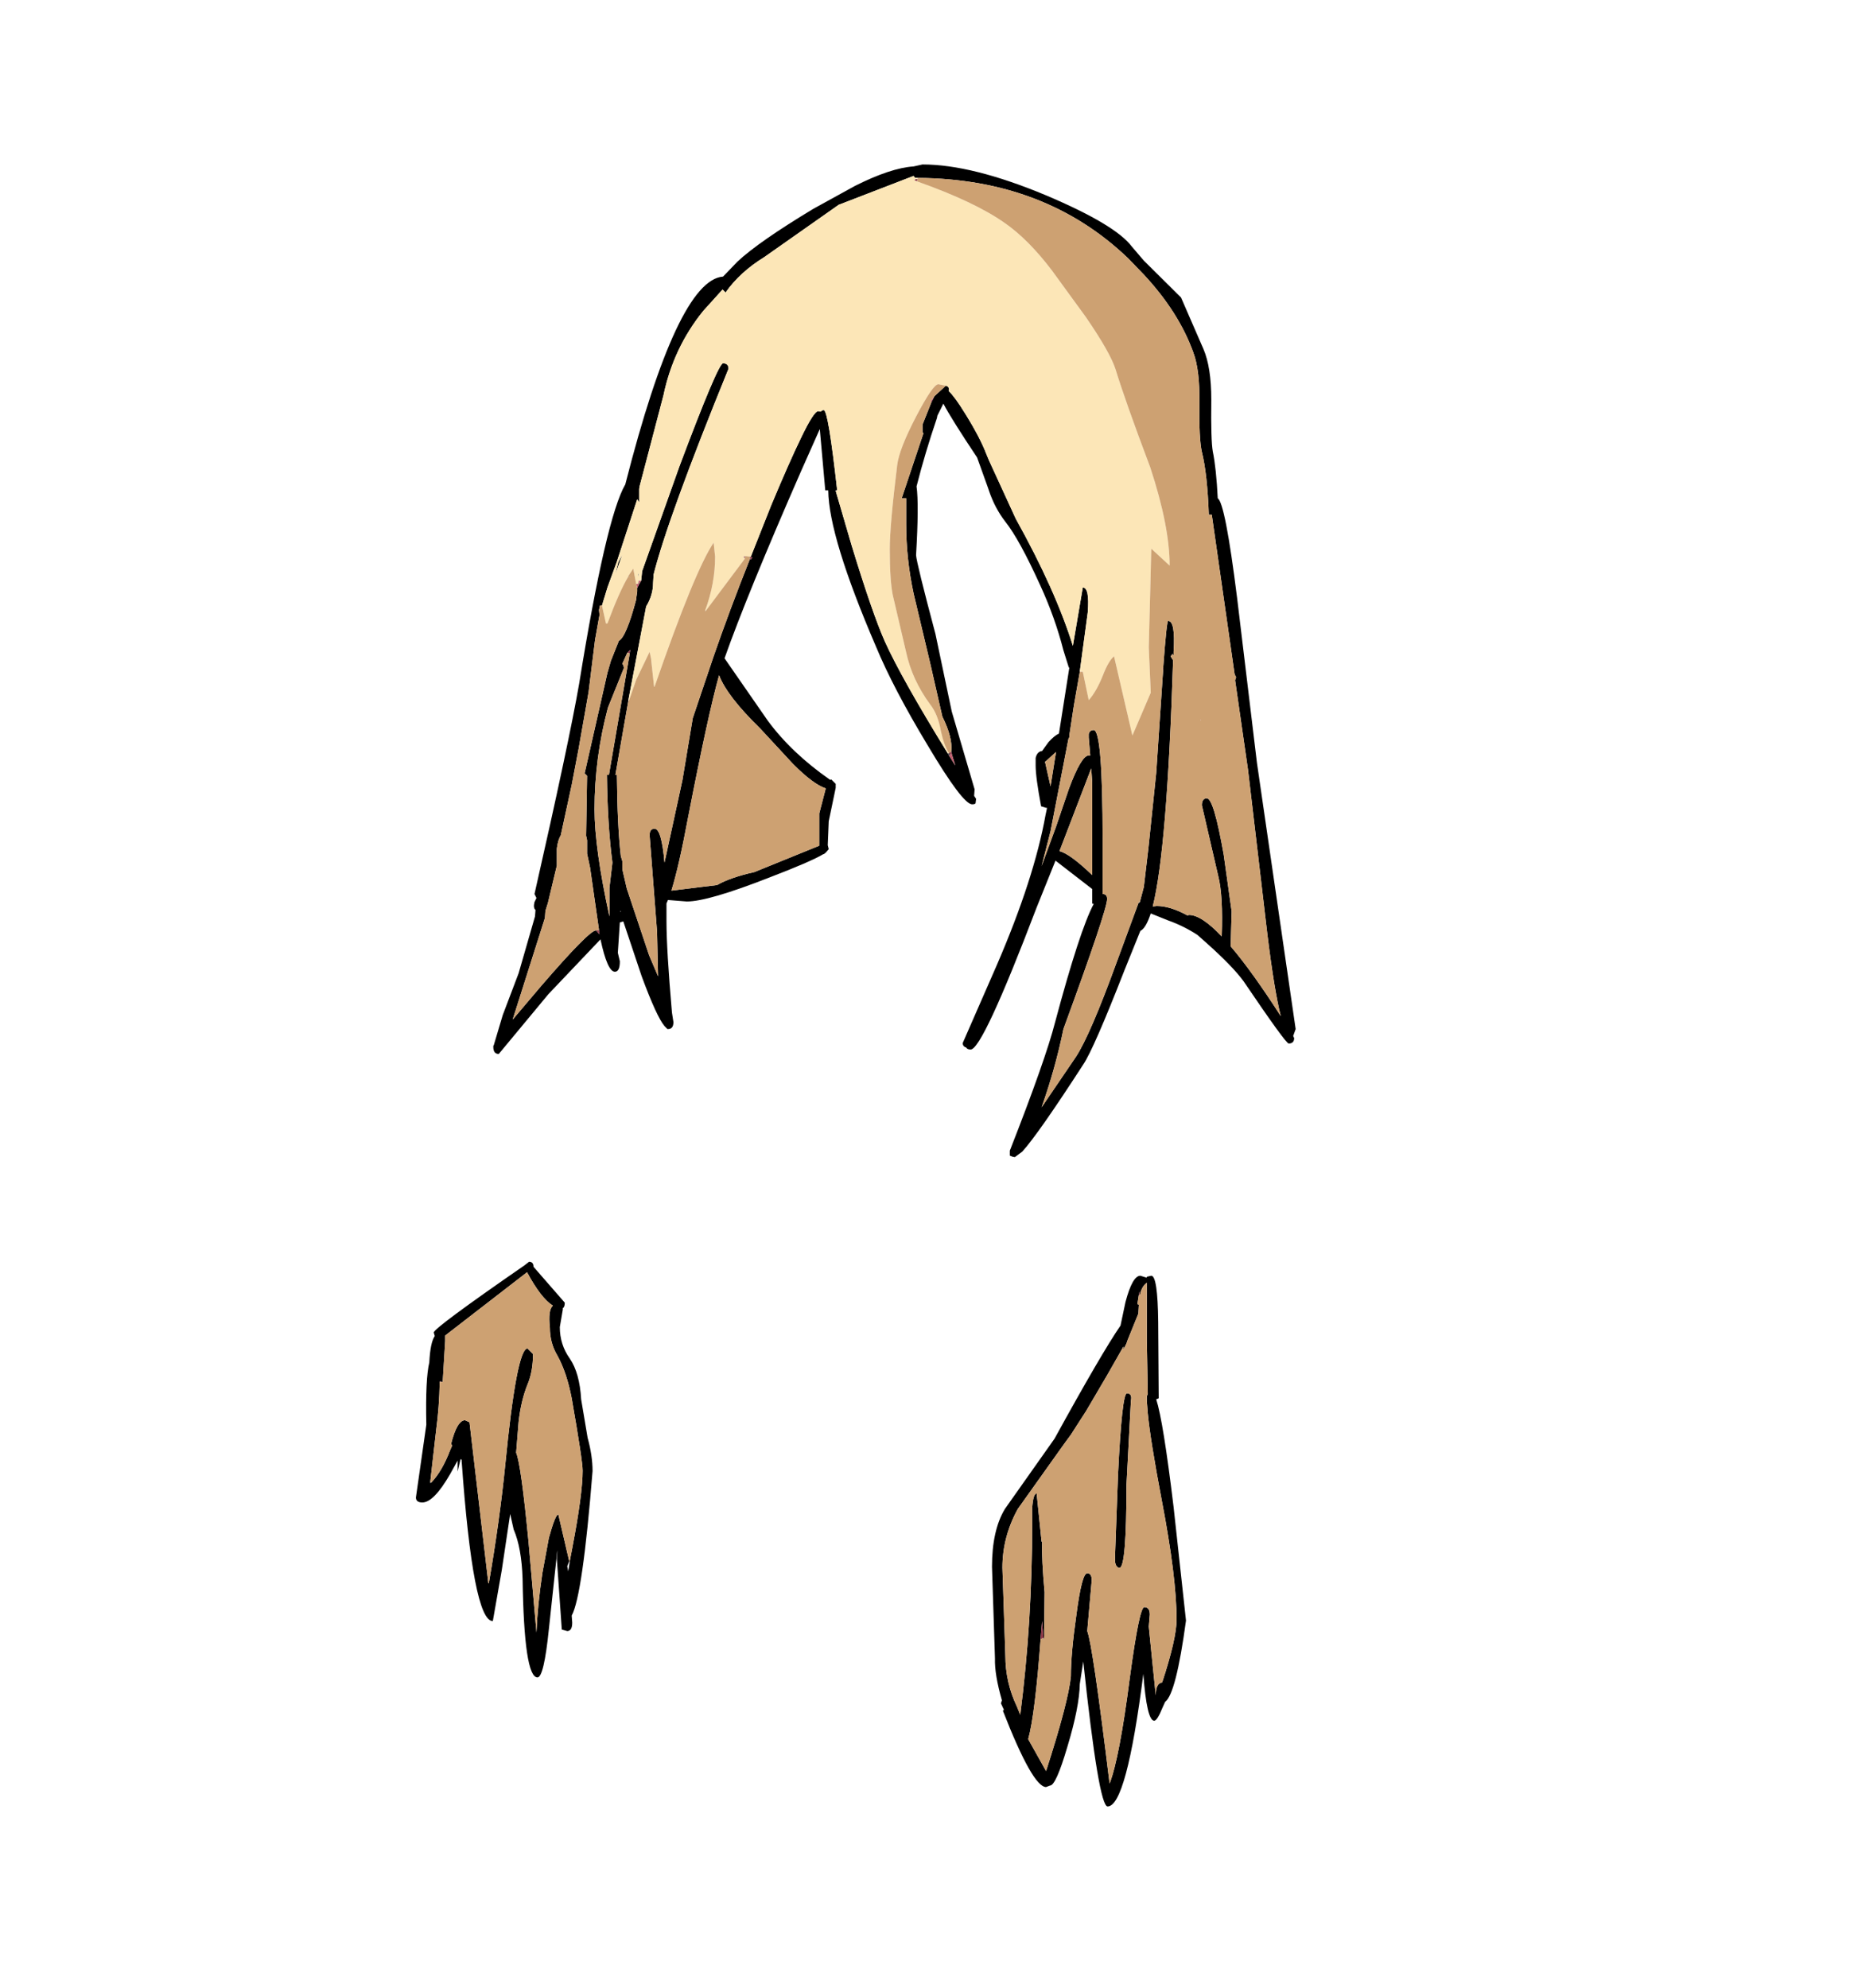 <?xml version="1.0" encoding="UTF-8"?>
<svg xmlns="http://www.w3.org/2000/svg" xmlns:xlink="http://www.w3.org/1999/xlink" width="296px" height="318px" viewBox="0 0 296 318" version="1.1">
<g id="surface1">
<path style=" stroke:none;fill-rule:evenodd;fill:rgb(0%,0%,0%);fill-opacity:1;" d="M 147.602 26.309 C 152.895 26.309 159.484 27.953 167.371 31.25 C 174.781 34.387 179.359 37.121 181.105 39.461 L 183.012 41.691 L 188.965 47.594 L 192.539 55.805 C 193.387 57.77 193.809 60.48 193.809 63.934 C 193.754 68.293 193.836 71.055 194.047 72.227 C 194.418 74.031 194.68 76.531 194.84 79.719 C 195.633 80.199 196.668 85.512 197.938 95.664 L 201.113 122.051 L 207.305 164.621 L 206.906 165.734 L 207.066 166.055 C 207.066 166.641 206.773 166.934 206.191 166.934 C 205.875 166.934 203.469 163.609 198.969 156.969 C 197.805 155.371 195.82 153.328 193.016 150.828 L 191.586 149.555 C 190.102 148.598 188.543 147.824 186.902 147.242 L 184.121 146.125 C 183.594 147.719 183.039 148.648 182.457 148.914 L 179.914 155.215 C 176.633 163.609 174.438 168.633 173.324 170.281 C 168.508 177.723 165.254 182.371 163.559 184.23 L 162.371 185.109 L 161.973 185.027 L 161.574 184.867 L 161.574 184.07 C 165.387 174.348 167.793 167.516 168.801 163.582 C 171.445 153.699 173.512 147.375 174.992 144.609 L 174.754 144.531 L 174.754 142.219 L 168.879 137.676 L 165.863 145.168 C 160.094 160.316 156.574 167.891 155.305 167.891 C 154.934 167.891 154.695 167.781 154.59 167.57 C 154.219 167.465 154.035 167.223 154.035 166.852 L 159.512 154.336 C 163.48 145.141 166.074 137.145 167.293 130.34 L 167.531 129.227 L 167.371 129.227 L 166.578 128.984 C 165.996 125.902 165.703 123.723 165.703 122.449 L 165.703 121.254 C 165.863 120.562 166.207 120.191 166.734 120.137 L 167.77 118.703 C 168.402 118.012 168.961 117.559 169.434 117.348 L 171.102 106.742 L 171.023 106.824 L 170.148 104.035 C 169.25 100.527 168.008 97.043 166.418 93.59 C 164.195 88.699 162.344 85.324 160.859 83.465 C 159.75 82.031 158.875 80.383 158.242 78.523 L 158.082 78.047 L 156.336 73.184 C 153.637 69.145 151.836 66.273 150.938 64.574 L 149.984 66.484 L 149.906 66.883 C 148.637 70.605 147.551 74.246 146.648 77.805 C 146.914 79.719 146.887 83.387 146.57 88.809 C 146.625 89.656 147.656 93.855 149.668 101.402 L 152.285 113.84 L 155.938 126.273 L 155.859 127.312 L 156.176 127.789 L 156.098 128.426 C 156.098 128.586 155.914 128.668 155.543 128.668 C 154.535 128.668 152.156 125.504 148.398 119.18 C 144.746 113.121 141.992 107.859 140.141 103.395 C 135.113 91.703 132.57 83.387 132.52 78.445 L 132.043 78.445 L 131.168 68.637 L 128.152 75.414 C 122.383 88.594 118.309 98.559 115.926 105.309 L 122.832 115.273 C 125.375 118.727 128.707 121.891 132.836 124.762 L 132.996 124.68 L 133.711 125.398 L 133.711 126.035 L 132.598 131.379 L 132.441 135.203 L 132.598 135.84 L 132.121 136.398 L 131.805 136.641 L 131.727 136.641 C 130.402 137.438 127.516 138.684 123.07 140.387 C 116.562 142.938 112.168 144.211 109.895 144.211 L 106.875 143.973 L 106.637 144.531 L 106.637 147.32 C 106.637 150.402 106.93 155.293 107.512 161.988 L 107.75 163.504 C 107.75 164.25 107.457 164.621 106.875 164.621 L 106.797 164.621 L 106.32 164.141 C 105.473 163.133 104.258 160.477 102.668 156.172 L 99.73 147.402 L 99.176 147.559 L 98.855 152.422 L 99.176 153.777 C 99.176 154.895 98.91 155.453 98.383 155.453 C 97.586 155.453 96.82 153.727 96.078 150.27 L 87.742 159.039 L 80.199 168.129 L 79.805 168.605 C 79.223 168.605 78.93 168.234 78.93 167.488 L 78.93 167.332 L 79.012 167.172 L 80.438 162.387 L 82.98 155.691 L 85.598 146.605 L 85.68 145.566 C 85.414 145.355 85.359 144.93 85.52 144.293 L 85.836 143.652 L 85.52 143.016 C 89.227 126.699 91.605 115.488 92.664 109.375 C 95.523 91.676 97.984 81.047 100.047 77.488 C 105.605 55.695 110.82 44.617 115.688 44.246 L 117.992 41.852 C 120.266 39.727 124.316 36.91 130.137 33.402 L 136.805 29.734 C 140.617 27.82 143.738 26.785 146.176 26.625 L 147.602 26.309 M 172.77 107.461 L 171.816 112.883 L 171.102 117.586 L 171.102 117.906 L 170.945 118.223 L 168.086 132.973 L 166.656 138.551 L 168.961 132.254 L 171.023 126.195 C 172.348 122.633 173.406 120.855 174.199 120.855 L 174.438 120.855 L 174.199 117.984 L 174.199 117.426 C 174.305 117 174.57 116.789 174.992 116.789 C 175.945 116.789 176.422 122.66 176.422 134.406 L 176.422 143.016 C 176.898 143.016 177.137 143.281 177.137 143.812 C 177.137 144.984 174.809 151.918 170.148 164.621 C 169.305 168.766 168.141 172.938 166.656 177.137 L 172.133 169.086 C 173.668 166.746 175.867 161.645 178.723 153.777 L 182.219 144.293 L 182.297 144.453 L 182.375 144.293 L 183.012 141.898 L 183.727 135.84 L 184.996 123.645 L 186.027 108.258 L 186.105 107.223 L 186.105 106.902 C 186.477 101.855 186.742 99.332 186.902 99.332 C 187.695 99.332 187.984 100.977 187.773 104.273 L 187.773 104.91 L 187.617 104.59 L 187.297 104.988 L 187.695 105.629 C 187.059 125.77 185.977 138.898 184.441 145.008 L 185.074 144.93 C 186.504 144.93 188.145 145.434 189.996 146.445 L 190.234 146.363 C 191.559 146.363 193.305 147.508 195.477 149.793 C 195.633 145.434 195.449 142.219 194.918 140.145 L 192.301 128.828 C 192.301 128.082 192.566 127.711 193.094 127.711 C 193.836 127.711 194.734 130.715 195.793 136.719 L 197.062 145.805 L 196.906 151.387 C 199.18 154.043 201.852 157.766 204.922 162.547 C 204.234 159.836 203.52 155.48 202.781 149.473 L 199.684 123.168 L 197.617 108.816 L 197.777 108.34 L 197.539 107.859 L 193.887 82.352 L 193.41 82.352 C 193.254 77.992 192.883 74.645 192.301 72.305 C 191.98 70.922 191.852 68.293 191.902 64.414 C 191.957 60.957 191.637 58.301 190.949 56.441 C 189.414 52.137 186.77 47.965 183.012 43.926 L 180.469 41.293 C 171.633 32.844 160.438 28.566 146.887 28.461 L 146.414 28.461 L 146.176 28.141 L 134.188 32.766 L 122.277 41.137 C 119.684 42.73 117.621 44.617 116.086 46.797 L 115.609 46.316 L 112.512 49.746 C 109.336 53.676 107.219 58.168 106.16 63.219 L 102.984 75.336 L 102.352 77.727 L 102.27 78.203 L 102.27 80.355 L 101.953 79.879 L 98.699 89.844 L 97.191 93.988 L 96.316 96.859 L 96 96.859 L 95.84 97.578 L 95.922 98.375 L 95.207 102.359 L 94.172 110.73 L 92.586 119.738 L 91.473 125.559 L 89.727 133.609 C 89.41 134.141 89.199 134.859 89.094 135.762 L 89.094 138.473 L 87.664 144.453 L 87.266 145.727 L 87.188 146.844 L 82.027 163.105 L 86.551 157.766 C 91.688 151.812 94.625 148.836 95.363 148.836 L 95.922 149.473 L 95.84 148.836 L 95.84 148.758 L 94.41 138.793 L 93.934 136.559 L 93.934 134.406 L 93.777 133.688 L 93.934 124.121 L 93.539 123.723 L 97.191 107.621 L 97.746 105.707 L 99.016 102.52 C 99.809 102.094 100.734 99.887 101.793 95.902 L 101.793 95.742 L 101.953 94.625 L 101.953 94.07 L 102.191 93.59 L 102.113 93.352 L 102.191 92.555 L 102.191 93.59 L 102.59 92.871 L 102.746 91.359 L 108.703 74.617 C 112.828 63.617 115.16 58.117 115.688 58.117 C 116.27 58.117 116.562 58.406 116.562 58.992 C 110.105 74.828 106.109 85.805 104.574 91.918 L 104.492 93.273 C 104.492 94.547 104.125 95.797 103.383 97.02 L 100.523 112.086 L 100.523 112.164 L 98.461 123.965 L 98.699 123.965 C 98.75 129.438 98.965 133.77 99.332 136.957 L 99.57 137.754 L 99.57 139.031 L 100.285 142.141 L 103.859 152.82 L 105.289 156.172 L 105.129 149.074 L 103.938 133.609 C 103.938 132.918 104.203 132.574 104.73 132.574 C 105.473 132.574 106.004 134.379 106.32 137.992 L 109.18 124.84 L 110.844 114.875 L 114.18 104.988 C 115.875 100.102 117.805 94.918 119.977 89.445 L 120.215 89.445 L 120.371 89.207 L 120.133 89.047 L 123.391 80.836 C 125.348 76.16 126.934 72.57 128.152 70.074 C 129.527 67.203 130.453 65.77 130.93 65.77 L 131.328 65.848 C 131.434 65.688 131.594 65.609 131.805 65.609 C 132.281 65.609 132.996 69.887 133.949 78.445 L 133.711 78.445 L 133.711 78.523 L 136.25 87.211 C 138.473 94.492 140.246 99.621 141.57 102.598 C 143.316 106.477 146.676 112.457 151.652 120.535 L 151.812 120.855 L 151.891 120.934 L 152.844 122.449 L 152.285 120.613 L 152.207 120.215 C 152.367 118.727 151.891 116.867 150.777 114.637 L 148.793 105.945 L 146.176 94.945 C 145.379 91.227 144.984 87.531 144.984 83.863 L 144.984 79.719 L 144.27 79.719 L 147.762 69.277 L 147.602 69.195 L 147.602 67.922 L 149.031 64.332 L 149.508 63.375 L 151.336 61.703 C 151.758 61.809 151.918 62.102 151.812 62.578 C 152.445 63.164 153.32 64.359 154.43 66.168 C 156.02 68.719 157.156 70.898 157.844 72.703 L 158.242 73.66 L 162.527 82.988 C 166.762 90.586 169.805 97.363 171.66 103.316 L 173.246 93.988 C 173.988 93.988 174.25 95.316 174.039 97.977 L 172.77 107.383 L 172.77 107.461 M 167.293 121.812 L 167.211 121.812 L 167.211 121.891 L 168.086 125.797 L 168.961 120.297 L 167.293 121.812 M 107.59 142.457 L 114.734 141.582 C 116.113 140.785 118.098 140.094 120.691 139.508 L 131.09 135.285 L 131.09 130.102 L 132.121 126.117 C 130.797 125.691 129.051 124.387 126.883 122.211 L 121.641 116.551 C 118.098 113.094 115.898 110.25 115.055 108.02 C 113.887 112.164 112.246 119.684 110.129 130.582 C 109.125 135.949 108.227 139.906 107.43 142.457 L 107.59 142.457 M 174.598 122.926 L 169.516 136.16 C 170.625 136.426 172.371 137.703 174.754 139.988 L 174.754 125.16 L 174.598 122.926 M 166.496 262.195 C 165.914 270.168 165.254 275.508 164.512 278.219 L 167.371 283.32 C 169.754 275.934 171.074 270.887 171.34 268.176 C 171.34 265.73 171.633 262.461 172.215 258.371 C 172.797 253.906 173.379 251.672 173.961 251.672 C 174.438 251.672 174.676 252.047 174.676 252.789 L 173.961 260.922 C 174.543 262.41 175.734 270.539 177.535 285.316 C 178.59 282.605 179.676 276.918 180.789 268.254 C 181.793 260.816 182.562 257.094 183.09 257.094 C 183.672 257.094 183.965 257.492 183.965 258.289 L 183.805 260.203 L 184.918 271.203 C 184.918 269.93 185.262 269.238 185.949 269.133 C 187.484 264.457 188.25 261.105 188.25 259.086 C 188.25 254.57 187.457 248.191 185.871 239.953 C 184.652 233.523 183.91 228.902 183.645 226.082 L 183.488 224.09 L 183.488 223.375 L 183.645 222.977 L 183.488 214.285 L 183.488 205.199 C 182.906 205.621 182.535 206.312 182.375 207.27 L 182.297 206.633 L 182.219 207.109 L 181.98 208.625 L 182.219 208.703 L 182.137 210.141 L 180.391 214.445 L 180.234 214.922 L 179.758 215.879 L 179.758 215.402 L 177.215 219.867 L 173.801 225.684 L 171.34 229.512 L 170.23 231.027 L 162.848 241.391 C 161.207 244.367 160.387 247.5 160.387 250.797 L 160.859 264.828 C 160.859 267.695 161.469 270.406 162.688 272.957 L 163.242 274.312 C 164.512 264.375 165.148 254.172 165.148 243.703 L 165.148 241.23 C 165.254 239.688 165.492 238.918 165.863 238.918 L 166.656 246.652 L 166.734 246.57 C 166.684 248.539 166.816 251.25 167.133 254.703 L 167.055 262.438 L 166.973 262.035 L 166.734 259.328 L 166.496 262.195 M 183.488 204.242 L 184.203 204.082 C 184.891 204.082 185.262 206.551 185.312 211.496 L 185.395 223.375 L 185.395 223.691 L 184.996 223.852 C 185.738 226.137 186.664 231.875 187.773 241.07 L 189.758 259.246 C 188.699 267.059 187.59 271.391 186.426 272.242 L 186.027 273.117 C 185.445 274.555 184.996 275.27 184.68 275.27 C 183.883 275.27 183.301 272.773 182.934 267.777 C 181.133 281.914 179.227 288.98 177.215 288.98 C 176.262 288.98 174.965 281.25 173.324 265.785 L 172.77 269.371 C 172.719 271.871 172.055 275.219 170.785 279.414 C 169.566 283.562 168.641 285.633 168.008 285.633 L 167.371 285.875 C 165.941 285.875 163.641 281.809 160.465 273.676 L 160.625 273.516 L 160.148 272.48 L 160.305 272.004 C 159.512 269.238 159.141 267.008 159.195 265.305 L 158.719 250.637 C 158.719 246.758 159.406 243.676 160.781 241.391 L 168.723 230.148 C 173.75 221.008 177.27 214.977 179.281 212.055 L 180.074 208.305 C 180.816 205.488 181.609 204.082 182.457 204.082 L 183.488 204.398 L 183.488 204.242 M 180.945 224.09 L 180.234 237.562 C 180.234 246.387 179.863 250.797 179.121 250.797 C 178.75 250.797 178.512 250.477 178.406 249.84 L 178.406 248.883 L 178.883 235.891 C 179.305 227.227 179.781 222.895 180.312 222.895 C 180.895 222.895 181.105 223.293 180.945 224.09 M 98.938 89.922 L 99.57 88.727 L 98.461 91.836 L 98.938 89.922 M 102.113 91.918 L 102.191 91.598 L 102.191 92.395 L 102.113 91.918 M 100.762 104.512 L 100.762 104.434 L 100.844 103.953 L 100.367 104.434 L 99.57 106.188 C 99.73 106.344 99.809 106.586 99.809 106.902 L 97.27 113.203 C 95.84 118.57 95.125 123.988 95.125 129.465 C 95.125 133.609 95.922 139.324 97.508 146.605 L 97.508 142.059 L 97.984 137.992 C 97.453 133.902 97.164 129.227 97.109 123.965 L 97.43 123.965 L 100.762 104.512 M 99.254 145.648 L 99.254 145.887 L 99.332 145.887 L 99.254 145.648 M 90.047 209.262 L 90.047 209.504 L 89.57 212.293 C 89.57 214.152 90.098 215.828 91.156 217.316 C 92.215 218.855 92.824 221.035 92.984 223.852 L 94.016 229.988 C 94.543 231.902 94.809 233.684 94.809 235.332 C 93.75 248.617 92.637 256.324 91.473 258.449 L 91.555 259.566 C 91.555 260.469 91.289 260.922 90.758 260.922 L 89.887 260.684 L 89.094 249.363 L 89.172 248.406 L 89.172 248.008 L 87.82 260.602 C 87.293 265.758 86.684 268.336 85.996 268.336 C 84.566 268.336 83.773 263.074 83.613 252.551 C 83.508 249.254 83.031 246.625 82.184 244.66 L 81.629 242.188 L 80.281 251.195 L 78.852 259.328 C 76.734 259.328 75.066 250.719 73.848 233.496 L 73.691 233.418 L 73.215 235.41 L 73.215 233.656 L 72.023 235.809 C 70.277 238.84 68.793 240.352 67.578 240.352 C 66.891 240.352 66.547 240.086 66.547 239.555 L 68.211 227.918 C 68.105 223.027 68.266 219.707 68.688 217.953 C 68.793 215.828 69.086 214.418 69.562 213.727 L 69.402 213.168 C 69.402 212.691 74.246 209.105 83.934 202.406 L 84.648 201.848 C 85.121 201.848 85.359 202.113 85.359 202.645 L 90.363 208.387 C 90.363 208.863 90.258 209.156 90.047 209.262 M 69.008 237.164 C 70.172 235.941 71.176 234.215 72.023 231.984 L 72.34 231.266 L 72.184 230.945 C 72.816 228.449 73.559 227.199 74.406 227.199 L 75.121 227.52 L 78.137 253.27 L 78.215 253.27 C 79.379 246.52 80.254 240.219 80.836 234.375 C 82.055 221.938 83.242 215.719 84.41 215.719 L 85.281 216.598 C 85.281 218.457 84.992 220.078 84.41 221.461 C 83.719 223.16 83.242 225.152 82.98 227.438 L 82.582 232.383 C 83.113 233.656 83.773 238.414 84.566 246.652 L 85.836 261.16 C 85.941 258.289 86.262 255.102 86.789 251.594 L 87.82 246.012 C 88.512 243.516 89.012 242.266 89.332 242.266 L 91.078 249.762 L 90.758 250.559 L 90.918 251.355 L 91.156 249.84 L 91.156 249.762 L 91.555 247.688 C 92.664 241.895 93.219 237.75 93.219 235.25 C 93.219 234.188 92.637 230.336 91.473 223.691 C 90.945 220.93 90.176 218.645 89.172 216.836 C 88.379 215.508 87.98 214.02 87.98 212.371 C 87.77 210.512 87.93 209.344 88.457 208.863 C 87.188 208.066 85.812 206.285 84.328 203.523 L 71.23 213.648 L 71.23 214.523 L 70.832 221.062 L 70.355 220.98 L 70.355 221.062 C 70.305 223.773 70.117 226.297 69.801 228.633 L 68.848 237.004 L 68.848 237.246 L 69.008 237.164 "/>
<path style=" stroke:none;fill-rule:evenodd;fill:rgb(25.098%,25.098%,25.882%);fill-opacity:1;" d="M 112.828 97.656 L 112.91 97.734 L 112.828 97.734 L 112.828 97.656 M 151.652 120.535 L 151.812 120.457 L 152.051 120.773 L 151.812 120.855 L 151.652 120.535 "/>
<path style=" stroke:none;fill-rule:evenodd;fill:rgb(13.725%,13.725%,13.725%);fill-opacity:1;" d="M 100.523 92.234 L 100.523 92.156 L 100.844 92.395 L 100.523 92.234 M 104.176 105.391 L 104.176 105.469 L 103.938 105.469 L 104.176 105.391 M 119.977 89.047 L 120.055 89.047 L 119.977 89.445 L 119.977 89.047 M 152.207 120.215 L 151.812 120.457 L 152.207 120.215 M 95.84 148.758 L 95.84 148.836 L 95.363 148.836 L 95.84 148.758 M 100.762 104.434 L 100.762 104.512 L 100.367 104.434 L 100.762 104.434 "/>
<path style=" stroke:none;fill-rule:evenodd;fill:rgb(55.294%,21.176%,27.451%);fill-opacity:1;" d="M 146.809 28.621 L 146.73 29.02 L 146.332 28.859 C 146.332 28.699 146.492 28.621 146.809 28.621 M 119.18 89.367 L 119.023 89.207 L 119.023 88.965 L 119.18 88.965 L 119.18 89.367 M 120.055 89.047 L 120.133 89.047 L 120.371 89.207 L 120.215 89.445 L 119.977 89.445 L 120.055 89.047 M 98.699 123.965 L 98.461 123.965 L 98.699 123.965 M 152.207 120.215 L 152.129 120.613 L 152.051 120.773 L 151.812 120.457 L 152.207 120.215 M 182.375 207.27 L 182.219 207.109 L 182.297 206.633 L 182.375 207.27 M 166.973 262.035 L 166.496 262.195 L 166.734 259.328 L 166.973 262.035 M 95.84 148.836 L 95.922 149.473 L 95.363 148.836 L 95.84 148.836 M 100.762 104.434 L 100.367 104.434 L 100.844 103.953 L 100.762 104.434 M 91.078 249.762 L 91.156 249.762 L 91.156 249.84 L 91.078 249.762 M 70.832 221.062 L 70.355 221.062 L 70.355 220.98 L 70.832 221.062 "/>
<path style=" stroke:none;fill-rule:evenodd;fill:rgb(74.902%,36.471%,42.353%);fill-opacity:1;" d="M 172.848 107.461 L 172.77 107.461 L 172.77 107.383 L 172.848 107.461 M 186.105 107.145 L 185.949 106.984 L 186.105 106.902 L 186.105 107.145 M 197.617 108.816 L 197.539 108.816 L 197.617 108.816 M 101.793 93.43 L 102.113 93.352 L 102.191 93.59 L 101.953 94.07 L 101.793 93.43 M 102.191 92.871 L 102.59 92.871 L 102.191 93.59 L 102.191 92.871 M 100.523 112.086 L 100.605 112.164 L 100.523 112.246 L 100.523 112.086 M 149.508 63.375 L 149.031 64.332 L 148.875 64.176 L 149.508 63.375 M 152.207 120.215 L 152.285 120.613 L 152.844 122.449 L 151.891 120.934 L 151.812 120.855 L 152.051 120.773 L 152.129 120.613 L 152.207 120.215 M 112.828 97.734 L 112.91 97.734 L 112.828 97.816 L 112.828 97.734 M 192.062 115.195 L 192.062 115.113 L 192.141 115.113 L 192.141 115.273 L 192.062 115.195 M 100.844 92.395 L 100.844 92.316 L 100.844 92.395 M 101.793 95.742 L 101.793 95.902 L 101.715 95.824 L 101.793 95.742 M 103.938 105.469 L 103.938 105.547 L 103.938 105.469 "/>
<path style=" stroke:none;fill-rule:evenodd;fill:rgb(98.824%,90.196%,71.765%);fill-opacity:1;" d="M 146.809 28.621 C 146.492 28.621 146.332 28.699 146.332 28.859 L 146.73 29.02 C 152.871 31.195 157.527 33.402 160.703 35.633 C 163.242 37.387 165.785 39.938 168.324 43.289 L 173.723 50.703 C 176.316 54.477 177.902 57.266 178.484 59.07 C 179.543 62.527 181.398 67.762 184.043 74.777 C 186.105 81.047 187.141 86.281 187.141 90.48 L 184.203 87.77 L 184.043 94.309 L 183.805 103.555 L 184.121 110.809 L 181.184 117.664 L 178.246 104.988 C 177.664 105.469 177.082 106.453 176.5 107.941 C 175.812 109.695 175.047 111.051 174.199 112.004 L 173.246 107.461 L 172.848 107.461 L 172.77 107.383 L 174.039 97.977 C 174.25 95.316 173.988 93.988 173.246 93.988 L 171.66 103.316 C 169.805 97.363 166.762 90.586 162.527 82.988 L 158.242 73.66 L 157.844 72.703 C 157.156 70.898 156.02 68.719 154.43 66.168 C 153.32 64.359 152.445 63.164 151.812 62.578 C 151.918 62.102 151.758 61.809 151.336 61.703 L 150.145 61.465 C 149.562 61.465 148.371 63.191 146.57 66.645 C 144.77 70.102 143.766 72.676 143.555 74.379 C 142.762 80.809 142.363 85.301 142.363 87.852 C 142.363 91.145 142.523 93.59 142.84 95.184 L 144.984 104.352 C 145.617 107.277 146.887 110.039 148.793 112.645 C 149.641 113.707 150.223 115.141 150.539 116.949 C 150.859 118.438 151.281 119.605 151.812 120.457 L 151.652 120.535 C 146.676 112.457 143.316 106.477 141.57 102.598 C 140.246 99.621 138.473 94.492 136.25 87.211 L 133.711 78.523 L 133.949 78.445 C 132.996 69.887 132.281 65.609 131.805 65.609 C 131.594 65.609 131.434 65.688 131.328 65.848 L 130.93 65.77 C 130.453 65.77 129.527 67.203 128.152 70.074 C 126.934 72.57 125.348 76.16 123.391 80.836 L 120.133 89.047 L 119.977 89.047 L 119.418 88.965 L 119.023 88.965 L 119.023 89.207 L 119.18 89.367 L 112.91 97.734 L 112.828 97.656 C 113.887 94.785 114.418 91.918 114.418 89.047 L 114.18 86.812 C 112.168 89.789 109.02 97.469 104.73 109.852 L 104.652 109.852 L 104.176 105.469 L 104.176 105.391 L 103.938 104.273 L 101.793 108.738 L 100.605 112.164 L 100.523 112.086 L 103.383 97.02 C 104.125 95.797 104.492 94.547 104.492 93.273 L 104.574 91.918 C 106.109 85.805 110.105 74.828 116.562 58.992 C 116.562 58.406 116.27 58.117 115.688 58.117 C 115.16 58.117 112.828 63.617 108.703 74.617 L 102.746 91.359 L 102.59 92.871 L 102.191 92.871 L 102.191 92.555 L 102.113 93.352 L 101.793 93.43 L 101.32 90.961 L 100.523 92.156 L 100.523 92.234 C 99.57 93.828 98.461 96.328 97.191 99.73 L 96.953 99.73 L 96.316 96.859 L 97.191 93.988 L 98.699 89.844 L 101.953 79.879 L 102.27 80.355 L 102.27 78.203 L 102.352 77.727 L 102.984 75.336 L 106.16 63.219 C 107.219 58.168 109.336 53.676 112.512 49.746 L 115.609 46.316 L 116.086 46.797 C 117.621 44.617 119.684 42.73 122.277 41.137 L 134.188 32.766 L 146.176 28.141 L 146.414 28.461 L 146.887 28.461 L 146.809 28.621 M 98.938 89.922 L 98.461 91.836 L 99.57 88.727 L 98.938 89.922 M 102.113 91.918 L 102.191 92.395 L 102.191 91.598 L 102.113 91.918 "/>
<path style=" stroke:none;fill-rule:evenodd;fill:rgb(80.392%,63.137%,44.706%);fill-opacity:1;" d="M 146.73 29.02 L 146.809 28.621 L 146.887 28.461 C 160.438 28.566 171.633 32.844 180.469 41.293 L 183.012 43.926 C 186.77 47.965 189.414 52.137 190.949 56.441 C 191.637 58.301 191.957 60.957 191.902 64.414 C 191.852 68.293 191.98 70.922 192.301 72.305 C 192.883 74.645 193.254 77.992 193.41 82.352 L 193.887 82.352 L 197.539 107.859 L 197.777 108.34 L 197.617 108.816 L 199.684 123.168 L 202.781 149.473 C 203.52 155.48 204.234 159.836 204.922 162.547 C 201.852 157.766 199.18 154.043 196.906 151.387 L 197.062 145.805 L 195.793 136.719 C 194.734 130.715 193.836 127.711 193.094 127.711 C 192.566 127.711 192.301 128.082 192.301 128.828 L 194.918 140.145 C 195.449 142.219 195.633 145.434 195.477 149.793 C 193.305 147.508 191.559 146.363 190.234 146.363 L 189.996 146.445 C 188.145 145.434 186.504 144.93 185.074 144.93 L 184.441 145.008 C 185.977 138.898 187.059 125.77 187.695 105.629 L 187.297 104.988 L 187.617 104.59 L 187.773 104.91 L 187.773 104.273 C 187.984 100.977 187.695 99.332 186.902 99.332 C 186.742 99.332 186.477 101.855 186.105 106.902 L 185.949 106.984 L 186.105 107.145 L 186.105 107.223 L 186.027 108.258 L 184.996 123.645 L 183.727 135.84 L 183.012 141.898 L 182.375 144.293 L 182.219 144.293 L 178.723 153.777 C 175.867 161.645 173.668 166.746 172.133 169.086 L 166.656 177.137 C 168.141 172.938 169.305 168.766 170.148 164.621 C 174.809 151.918 177.137 144.984 177.137 143.812 C 177.137 143.281 176.898 143.016 176.422 143.016 L 176.422 134.406 C 176.422 122.66 175.945 116.789 174.992 116.789 C 174.57 116.789 174.305 117 174.199 117.426 L 174.199 117.984 L 174.438 120.855 L 174.199 120.855 C 173.406 120.855 172.348 122.633 171.023 126.195 L 168.961 132.254 L 166.656 138.551 L 168.086 132.973 L 170.945 118.223 L 171.102 117.906 L 171.102 117.586 L 171.816 112.883 L 172.77 107.461 L 173.246 107.461 L 174.199 112.004 C 175.047 111.051 175.812 109.695 176.5 107.941 C 177.082 106.453 177.664 105.469 178.246 104.988 L 181.184 117.664 L 184.121 110.809 L 183.805 103.555 L 184.043 94.309 L 184.203 87.77 L 187.141 90.48 C 187.141 86.281 186.105 81.047 184.043 74.777 C 181.398 67.762 179.543 62.527 178.484 59.07 C 177.902 57.266 176.316 54.477 173.723 50.703 L 168.324 43.289 C 165.785 39.938 163.242 37.387 160.703 35.633 C 157.527 33.402 152.871 31.195 146.73 29.02 M 197.617 108.816 L 197.539 108.816 L 197.617 108.816 M 96.316 96.859 L 96.953 99.73 L 97.191 99.73 C 98.461 96.328 99.57 93.828 100.523 92.234 L 100.844 92.395 L 100.523 92.156 L 101.32 90.961 L 101.793 93.43 L 101.953 94.07 L 101.953 94.625 L 101.793 95.742 L 101.715 95.824 L 101.793 95.902 C 100.734 99.887 99.809 102.094 99.016 102.52 L 97.746 105.707 L 97.191 107.621 L 93.539 123.723 L 93.934 124.121 L 93.777 133.688 L 93.934 134.406 L 93.934 136.559 L 94.41 138.793 L 95.84 148.758 L 95.363 148.836 C 94.625 148.836 91.688 151.812 86.551 157.766 L 82.027 163.105 L 87.188 146.844 L 87.266 145.727 L 87.664 144.453 L 89.094 138.473 L 89.094 135.762 C 89.199 134.859 89.41 134.141 89.727 133.609 L 91.473 125.559 L 92.586 119.738 L 94.172 110.73 L 95.207 102.359 L 95.922 98.375 L 95.84 97.578 L 96 96.859 L 96.316 96.859 M 100.605 112.164 L 101.793 108.738 L 103.938 104.273 L 104.176 105.391 L 103.938 105.469 L 104.176 105.469 L 104.652 109.852 L 104.73 109.852 C 109.02 97.469 112.168 89.789 114.18 86.812 L 114.418 89.047 C 114.418 91.918 113.887 94.785 112.828 97.656 L 112.828 97.816 L 112.91 97.734 L 119.18 89.367 L 119.18 88.965 L 119.418 88.965 L 119.977 89.047 L 119.977 89.445 C 117.805 94.918 115.875 100.102 114.18 104.988 L 110.844 114.875 L 109.18 124.84 L 106.32 137.992 C 106.004 134.379 105.473 132.574 104.73 132.574 C 104.203 132.574 103.938 132.918 103.938 133.609 L 105.129 149.074 L 105.289 156.172 L 103.859 152.82 L 100.285 142.141 L 99.57 139.031 L 99.57 137.754 L 99.332 136.957 C 98.965 133.77 98.75 129.438 98.699 123.965 L 98.461 123.965 L 100.523 112.164 L 100.523 112.246 L 100.605 112.164 M 151.812 120.457 C 151.281 119.605 150.859 118.438 150.539 116.949 C 150.223 115.141 149.641 113.707 148.793 112.645 C 146.887 110.039 145.617 107.277 144.984 104.352 L 142.84 95.184 C 142.523 93.59 142.363 91.145 142.363 87.852 C 142.363 85.301 142.762 80.809 143.555 74.379 C 143.766 72.676 144.77 70.102 146.57 66.645 C 148.371 63.191 149.562 61.465 150.145 61.465 L 151.336 61.703 L 149.508 63.375 L 148.875 64.176 L 149.031 64.332 L 147.602 67.922 L 147.602 69.195 L 147.762 69.277 L 144.27 79.719 L 144.984 79.719 L 144.984 83.863 C 144.984 87.531 145.379 91.227 146.176 94.945 L 148.793 105.945 L 150.777 114.637 C 151.891 116.867 152.367 118.727 152.207 120.215 L 151.812 120.457 M 167.211 121.891 L 167.293 121.812 L 168.961 120.297 L 168.086 125.797 L 167.211 121.891 M 107.43 142.457 C 108.227 139.906 109.125 135.949 110.129 130.582 C 112.246 119.684 113.887 112.164 115.055 108.02 C 115.898 110.25 118.098 113.094 121.641 116.551 L 126.883 122.211 C 129.051 124.387 130.797 125.691 132.121 126.117 L 131.09 130.102 L 131.09 135.285 L 120.691 139.508 C 118.098 140.094 116.113 140.785 114.734 141.582 L 107.59 142.457 L 107.43 142.457 M 192.062 115.195 L 192.141 115.273 L 192.141 115.113 L 192.062 115.113 L 192.062 115.195 M 174.598 122.926 L 174.754 125.16 L 174.754 139.988 C 172.371 137.703 170.625 136.426 169.516 136.16 L 174.598 122.926 M 182.375 207.27 C 182.535 206.312 182.906 205.621 183.488 205.199 L 183.488 214.285 L 183.645 222.977 L 183.488 223.375 L 183.488 224.09 L 183.645 226.082 C 183.91 228.902 184.652 233.523 185.871 239.953 C 187.457 248.191 188.25 254.57 188.25 259.086 C 188.25 261.105 187.484 264.457 185.949 269.133 C 185.262 269.238 184.918 269.93 184.918 271.203 L 183.805 260.203 L 183.965 258.289 C 183.965 257.492 183.672 257.094 183.09 257.094 C 182.562 257.094 181.793 260.816 180.789 268.254 C 179.676 276.918 178.59 282.605 177.535 285.316 C 175.734 270.539 174.543 262.41 173.961 260.922 L 174.676 252.789 C 174.676 252.047 174.438 251.672 173.961 251.672 C 173.379 251.672 172.797 253.906 172.215 258.371 C 171.633 262.461 171.34 265.73 171.34 268.176 C 171.074 270.887 169.754 275.934 167.371 283.32 L 164.512 278.219 C 165.254 275.508 165.914 270.168 166.496 262.195 L 166.973 262.035 L 167.055 262.438 L 167.133 254.703 C 166.816 251.25 166.684 248.539 166.734 246.57 L 166.656 246.652 L 165.863 238.918 C 165.492 238.918 165.254 239.688 165.148 241.23 L 165.148 243.703 C 165.148 254.172 164.512 264.375 163.242 274.312 L 162.688 272.957 C 161.469 270.406 160.859 267.695 160.859 264.828 L 160.387 250.797 C 160.387 247.5 161.207 244.367 162.848 241.391 L 170.23 231.027 L 171.34 229.512 L 173.801 225.684 L 177.215 219.867 L 179.758 215.402 L 179.758 215.879 L 180.234 214.922 L 180.391 214.445 L 182.137 210.141 L 182.219 208.703 L 181.98 208.625 L 182.219 207.109 L 182.375 207.27 M 180.945 224.09 C 181.105 223.293 180.895 222.895 180.312 222.895 C 179.781 222.895 179.305 227.227 178.883 235.891 L 178.406 248.883 L 178.406 249.84 C 178.512 250.477 178.75 250.797 179.121 250.797 C 179.863 250.797 180.234 246.387 180.234 237.562 L 180.945 224.09 M 100.844 92.395 L 100.844 92.316 L 100.844 92.395 M 100.367 104.434 L 100.762 104.512 L 97.43 123.965 L 97.109 123.965 C 97.164 129.227 97.453 133.902 97.984 137.992 L 97.508 142.059 L 97.508 146.605 C 95.922 139.324 95.125 133.609 95.125 129.465 C 95.125 123.988 95.84 118.57 97.27 113.203 L 99.809 106.902 C 99.809 106.586 99.73 106.344 99.57 106.188 L 100.367 104.434 M 103.938 105.469 L 103.938 105.547 L 103.938 105.469 M 91.078 249.762 L 89.332 242.266 C 89.012 242.266 88.512 243.516 87.82 246.012 L 86.789 251.594 C 86.262 255.102 85.941 258.289 85.836 261.16 L 84.566 246.652 C 83.773 238.414 83.113 233.656 82.582 232.383 L 82.98 227.438 C 83.242 225.152 83.719 223.16 84.41 221.461 C 84.992 220.078 85.281 218.457 85.281 216.598 L 84.41 215.719 C 83.242 215.719 82.055 221.938 80.836 234.375 C 80.254 240.219 79.379 246.52 78.215 253.27 L 78.137 253.27 L 75.121 227.52 L 74.406 227.199 C 73.559 227.199 72.816 228.449 72.184 230.945 L 72.34 231.266 L 72.023 231.984 C 71.176 234.215 70.172 235.941 69.008 237.164 L 68.848 237.004 L 69.801 228.633 C 70.117 226.297 70.305 223.773 70.355 221.062 L 70.832 221.062 L 71.23 214.523 L 71.23 213.648 L 84.328 203.523 C 85.812 206.285 87.188 208.066 88.457 208.863 C 87.93 209.344 87.77 210.512 87.98 212.371 C 87.98 214.02 88.379 215.508 89.172 216.836 C 90.176 218.645 90.945 220.93 91.473 223.691 C 92.637 230.336 93.219 234.188 93.219 235.25 C 93.219 237.75 92.664 241.895 91.555 247.688 L 91.156 249.762 L 91.078 249.762 "/>
</g>
</svg>
